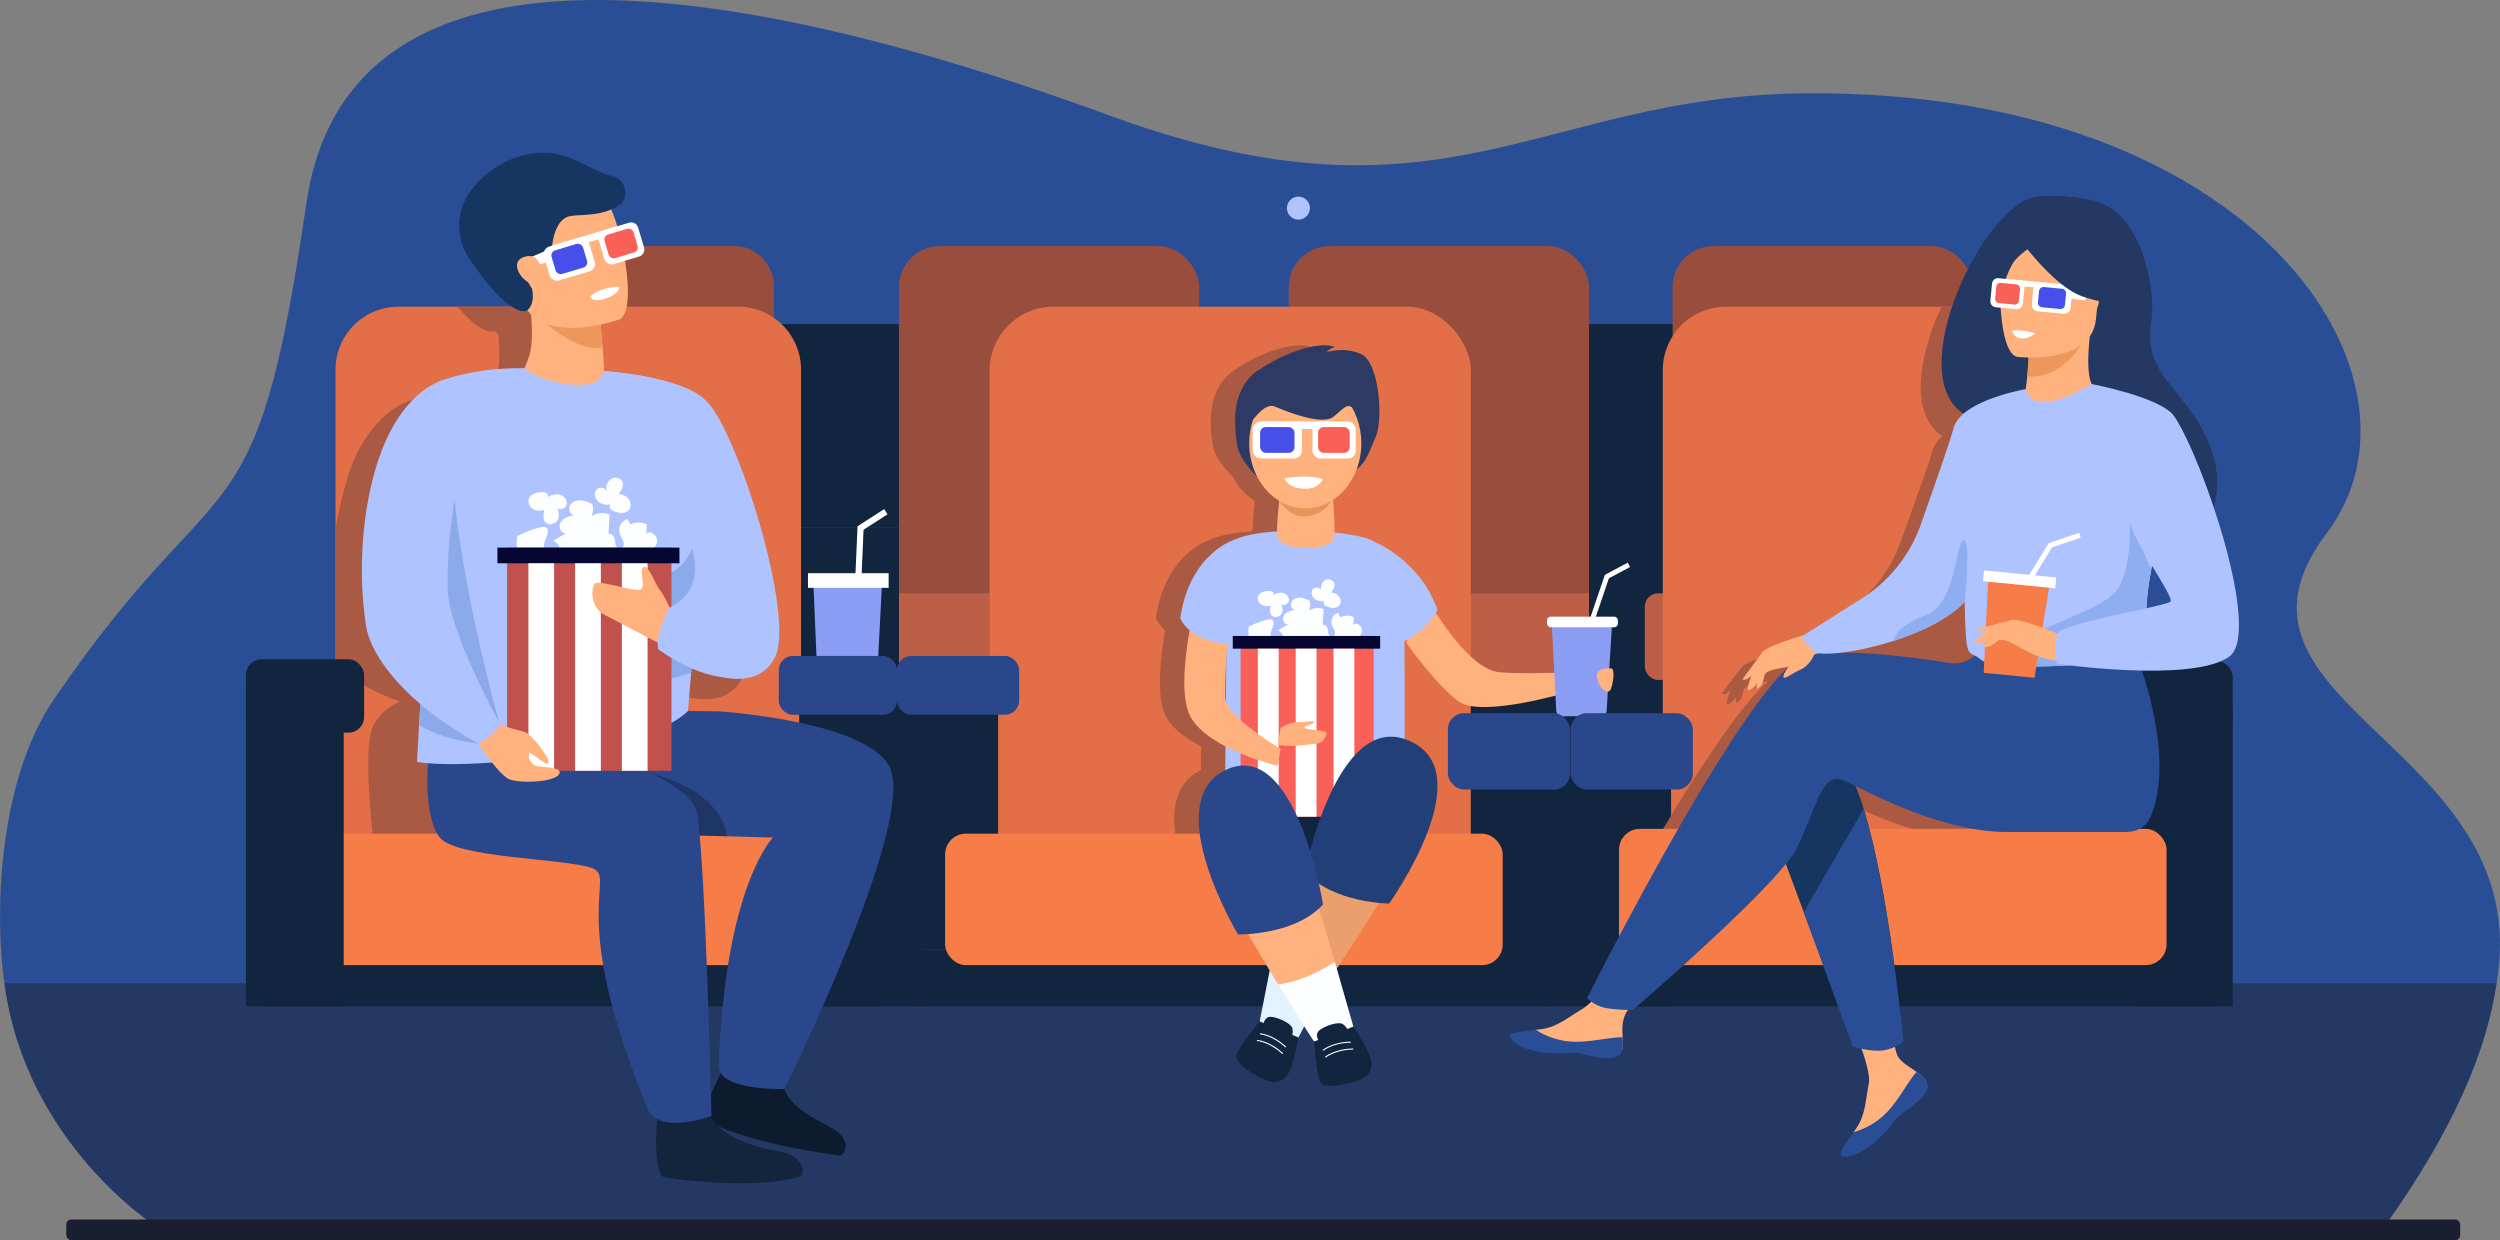 <svg xmlns="http://www.w3.org/2000/svg" viewBox="0 0 2567.78 1273.77"><rect x="0" y="0" width="2567.78" height="1273.77" fill="#808080" stroke="none"/><defs><style>.cls-1{fill:#2a4e96;}.cls-2{fill:#12253f;}.cls-3{fill:#994d3c;}.cls-4{fill:#bc5f46;}.cls-5{fill:#233862;}.cls-6{fill:#191e30;}.cls-7{fill:#e26f47;}.cls-8{fill:#f77d48;}.cls-9{fill:#fff;}.cls-10{fill:#8c9df4;}.cls-11{fill:#2b478b;}.cls-12{fill:#aa5943;}.cls-13{fill:#ffb27d;}.cls-14{fill:#163560;}.cls-15{fill:#ed975d;}.cls-16{fill:#aec3ff;}.cls-17{fill:#8faef2;}.cls-18{fill:#474fea;}.cls-19{fill:#f96058;}.cls-20{fill:#0c1b2d;}.cls-21{opacity:0.5;}.cls-22{fill:#13243d;}.cls-23{fill:#8caaea;}.cls-24{fill:#fdfeff;}.cls-25{fill:#c1514c;}.cls-26{fill:#060633;}.cls-27{fill:#2c3a64;}.cls-28{fill:#e8945b;}.cls-29{fill:#ea9f6c;}.cls-30{fill:#e3f2ff;}.cls-31{fill:#233f77;}</style></defs><title>Illustration watch</title><g id="Layer_2" data-name="Layer 2"><g id="_Layer_" data-name="&lt;Layer&gt;"><path class="cls-1" d="M2564.23,1010c-9.81,56.81-43.9,124.28-114.71,206.49H159.71S25.81,1145.57,4.59,1010C-5,948.53-4.36,805.91,55.25,718.47,229.4,463,262,571.87,314.54,209.54c43.3-298.36,446.11-229.9,825.76-90.67,342.15,125.48,440.23-20.29,712.33-23,466.21-4.57,656.53,294.23,537.18,451.72C2255.62,724.74,2606.48,765.55,2564.23,1010Z"/><rect class="cls-2" x="430.84" y="332.8" width="1599.97" height="208.88"/><rect class="cls-2" x="618.97" y="668.48" width="1271.42" height="118.12"/><rect class="cls-3" x="923.33" y="252.73" width="308.39" height="420.56" rx="42.15" ry="42.15"/><rect class="cls-2" x="1216.99" y="529.74" width="78.3" height="41.58" rx="9.59" ry="9.59" transform="translate(2512.28 1101.06) rotate(180)"/><rect class="cls-2" x="1230.49" y="557.06" width="52.54" height="130.76" transform="translate(2513.53 1244.88) rotate(180)"/><rect class="cls-2" x="876.21" y="687.82" width="406.82" height="38.41"/><rect class="cls-4" x="894.79" y="609.42" width="357.34" height="88.97" rx="13.66" ry="13.66"/><rect class="cls-3" x="532.55" y="252.73" width="262.31" height="420.56" rx="38.87" ry="38.87"/><rect class="cls-2" x="475.32" y="529.74" width="75.47" height="41.58" rx="9.41" ry="9.41"/><rect class="cls-2" x="487.13" y="557.06" width="50.64" height="130.76"/><rect class="cls-2" x="813.82" y="541.68" width="109.51" height="146.14" transform="translate(1737.14 1229.5) rotate(180)"/><rect class="cls-2" x="487.13" y="687.82" width="392.14" height="38.41"/><rect class="cls-4" x="505.05" y="609.42" width="289.82" height="88.97" rx="12.3" ry="12.3"/><rect class="cls-3" x="1323.72" y="252.73" width="308.39" height="420.56" rx="42.15" ry="42.15"/><rect class="cls-2" x="1264.35" y="529.74" width="78.3" height="41.58" rx="9.59" ry="9.59"/><rect class="cls-2" x="1276.61" y="557.06" width="52.54" height="130.76"/><rect class="cls-2" x="1276.61" y="687.82" width="406.82" height="38.41"/><rect class="cls-4" x="1295.19" y="609.42" width="357.34" height="88.97" rx="13.66" ry="13.66"/><rect class="cls-3" x="1717.93" y="252.73" width="308.39" height="420.56" rx="42.15" ry="42.15"/><rect class="cls-2" x="1632.12" y="520.1" width="108.36" height="167.72"/><rect class="cls-2" x="2011.59" y="529.74" width="78.3" height="41.58" rx="9.59" ry="9.59" transform="translate(4101.47 1101.06) rotate(180)"/><rect class="cls-2" x="2025.09" y="557.06" width="52.54" height="130.76" transform="translate(4102.73 1244.88) rotate(180)"/><rect class="cls-2" x="1670.81" y="687.82" width="406.82" height="38.41"/><rect class="cls-4" x="1689.39" y="609.42" width="357.34" height="88.97" rx="13.66" ry="13.66"/><path class="cls-5" d="M2564.23,1010c-9.81,68.58-43.9,150-114.71,249.27H159.71S25.81,1173.66,4.59,1010Z"/><rect class="cls-6" x="68.11" y="1252.58" width="2458.77" height="21.19" rx="5.02" ry="5.02"/><rect class="cls-7" x="1016.45" y="314.96" width="494.29" height="638.26" rx="65.74" ry="65.74"/><rect class="cls-2" x="940.93" y="728.64" width="84.21" height="246.62"/><rect class="cls-2" x="1510.74" y="728.98" width="84.21" height="266.07" transform="translate(3105.68 1724.04) rotate(180)"/><rect class="cls-2" x="940.93" y="975.27" width="652.05" height="58.3"/><rect class="cls-8" x="970.72" y="856.29" width="572.73" height="135.03" rx="21.3" ry="21.3"/><polygon class="cls-9" points="884.65 597.53 878.32 597.25 880.78 540.55 908.14 522.91 911.58 528.24 886.97 544.1 884.65 597.53"/><polygon class="cls-10" points="840.97 729.76 899.19 729.76 906.06 596.15 835.34 596.15 840.97 729.76"/><rect class="cls-9" x="829.88" y="588.74" width="82.85" height="15.02" transform="translate(1742.61 1192.5) rotate(180)"/><path class="cls-7" d="M822.75,379.61V888.56a64.66,64.66,0,0,1-64.66,64.66H409.29a64.65,64.65,0,0,1-64.66-64.66V379.61A64.67,64.67,0,0,1,409.29,315h348.8A64.67,64.67,0,0,1,822.75,379.61Z"/><rect class="cls-2" x="820.84" y="723.29" width="128.35" height="310.27" transform="translate(1770.03 1756.86) rotate(180)"/><rect class="cls-11" x="799.91" y="673.73" width="121.39" height="60.39" rx="14.39" ry="14.39" transform="translate(1721.2 1407.85) rotate(180)"/><rect class="cls-2" x="271.59" y="975.27" width="630.71" height="58.3"/><rect class="cls-8" x="300.4" y="856.29" width="553.99" height="135.03" rx="20.95" ry="20.95"/><path class="cls-7" d="M2193.21,380.1v508a65.15,65.15,0,0,1-65.15,65.14H1773a65.1,65.1,0,0,1-65.14-65.14v-508A65.15,65.15,0,0,1,1773,315h355.1a65.13,65.13,0,0,1,65.15,65.15Z"/><rect class="cls-2" x="1586.16" y="735.36" width="130.2" height="298.2"/><rect class="cls-2" x="2170.02" y="678.96" width="123.24" height="75.03" rx="16.16" ry="16.16" transform="translate(4463.27 1432.94) rotate(180)"/><rect class="cls-2" x="2191.27" y="728.26" width="101.98" height="305.3" transform="translate(4484.53 1761.82) rotate(180)"/><rect class="cls-2" x="1633.67" y="975.27" width="640.3" height="58.3"/><path class="cls-12" d="M2193.21,703.85V639.48c8.15-1.89,13.7-3.41,14.73-4.41,1.95-1.88-5.54-14.15-14.73-28.9V397.8c-5.68-11.53-8-24.47-5.09-43A65.15,65.15,0,0,0,2128.06,315h-133.8c-24,51.2-33.29,111.11,1,133-5,4.12-8.63,8.82-10.12,14.12-3.76,13.36-19,56-33.75,96.29a144.56,144.56,0,0,1-60.54,73.55L1831,668.59c-15.22,4.44-39,12-42.41,17.08l-20.38,26.79s2.16,1.26,5.45-.61a23.69,23.69,0,0,0,3.64-2.81c-2.19,5.76-3.69,10.88-3.53,13.27.25,3.41,4.71-.83,9.46-6l-.13,5.71a10.36,10.36,0,0,0,4.51-3.64c1.14-1.46,2.47-6.27,3.51-10.73.71-.74,1.35-1.38,1.9-1.86,3.32-3,15.34-4.72,21.24-5.65l1.21-.22-.5.72c-28.07,25.27-69.1,87.69-107.18,151.48v35.93a65.18,65.18,0,0,0,50.62,63.51c21.66-20.18,41.74-40.05,54.37-55.16l18.38,48,3.32,8.82h83.19c-6.32-38.2-14.69-79.78-25-111.76-2.65-8.26-5.43-15.86-8.36-22.62,30.61,14.48,95.69,45.67,155.32,45.67,29.56,0,120.56.06,120.56.06s2.23,0,2.24,0c13.75-.22,21.82-6.73,25.87-16.9a104.72,104.72,0,0,0,4.87-15.82c5.11-22.46,3.92-47.52,0-71.09a371.6,371.6,0,0,0-14.59-57C2183.48,703.88,2188.37,703.9,2193.21,703.85Zm0-97.68c-1.39-2.22-2.8-4.47-4.23-6.78-.28,1.31-.54,2.58-.78,3.82a254.25,254.25,0,0,0-5,38.49c3.62-.78,7-1.53,10-2.22,8.15-1.89,13.7-3.41,14.73-4.41C2209.89,633.19,2202.4,620.92,2193.21,606.17Zm-196.69,29.14c-16.41,16.91-44.63,30-72.6,38.74a306.56,306.56,0,0,1-54,11.86c29.61,0,69.93,3.63,110.8,10.35a31.43,31.43,0,0,0,26-7.52C1999,685,1997.57,686.84,1996.52,635.31ZM1846.3,686.37a15,15,0,0,0-3.27,1c1.89-.25,3.89-.46,6-.65C1848,686.63,1847.13,686.52,1846.3,686.37Z"/><rect class="cls-8" x="1662.91" y="851.32" width="562.41" height="140" rx="21.49" ry="21.49"/><path class="cls-13" d="M1666.34,1078c-2.38,11.88-102.87-18.65-88.61-20.3,1.8-.2,3.6-.42,5.4-.64,16.11-2,27.9-12.42,42.53-21,13.86-8.08,34.54-41,34.54-41l36.91,2.92s-19.37,29.42-26.86,42.21c-4.41,7.52-4.18,17.47-3.63,25.15C1666.91,1069.52,1667.18,1073.79,1666.34,1078Z"/><path class="cls-1" d="M1628.13,1083.24c-18.92-4.62-14.42.88-41.34-2.1s-35.06-13-35.88-17c-.74-3.55,12.56-4.8,26.82-6.45l.14.28a75.91,75.91,0,0,0,38.54,12c18.26.44,37.6-4.79,50.21-4.59.29,4.18.56,8.45-.28,12.63C1664,1089.85,1647,1087.87,1628.13,1083.24Z"/><path class="cls-13" d="M1977.86,1109.55c7.33,9.64-82,64.81-73.84,53,1-1.48,2.06-3,3.09-4.47,9.14-13.42,9.15-29.14,12.42-45.75,3.11-15.74-22.6-73.59-22.6-73.59l41.29-5.2s5.4,34.94,10,49c2.73,8.28,14.2,13.74,20.33,18.41C1971.9,1103.54,1975.28,1106.15,1977.86,1109.55Z"/><path class="cls-1" d="M1956.53,1141.7c-16,11.12-8.88,11.39-28.92,29.6s-33,17.69-36.5,15.66c-3.15-1.8,4.71-12.6,12.91-24.39l.3.08a75.82,75.82,0,0,0,34.48-21c12.41-13.4,21.28-31.36,29.78-40.68,3.32,2.55,6.7,5.16,9.28,8.56C1985.19,1119.19,1972.51,1130.57,1956.53,1141.7Z"/><path class="cls-14" d="M1814.91,835.36l37.72,101.49,49.23,132.5s13.36,1.29,26.16-2.39c11.78-3.4,25.3-12.31,25.3-12.31s-13.68-142.28-39.18-224c-6.53-21-13.86-37.92-21.94-47.46C1852.66,736.51,1814.91,835.36,1814.91,835.36Z"/><path class="cls-1" d="M1853.26,674.2c22.26-7.18,84.93-4,148.91,6.8A30.8,30.8,0,0,0,2034,665.87h0l152.9-11.94s50.45,111.89,22.83,183.18c-4.06,10.48-12.12,17.2-25.88,17.42h-2.23s-91,0-120.55,0c-76,0-160.93-52.27-171.91-54.47-18-3.59-25.16,32.36-43.13,70.1s-169,167.16-169,167.16-23.2.23-32.79-3.37c-10.3-3.86-14.08-8.89-14.08-8.89S1797.54,692.17,1853.26,674.2Z"/><path class="cls-5" d="M2024.63,429.16c45.35,42.51,137,130,137.67,129.78,0,0,35.56,24.86,61.66,15.73,43.5-15.21,80.4-76.61,27-151.17-26.65-37.19-49-50.28-41-96.78,4.32-25.23-8.66-115.43-66.72-122.2-4.86-.57-34.08-6.59-55.6-1.46C2032.75,216.12,1948.41,397.75,2024.63,429.16Z"/><path class="cls-13" d="M2075.16,415.72c-.27.09,23.64,15.71,43.13,12.42,18.33-3.08,37.73-27,37.48-27.07-7.4-2.26-14-10.91-9.33-55.52l-3.48.33-58.58,5.62s-.51,18.21-2.17,35.24C2080.81,401.05,2078.59,414.52,2075.16,415.72Z"/><path class="cls-15" d="M2084.38,351.5s-.51,18.21-2.17,35.24c32.23,2.32,52.16-25.31,60.75-40.86Z"/><path class="cls-13" d="M2072,366.55s75.92,8.87,80.72-38.5,17.83-78.12-30.45-85.79-59.53,9.45-65,24.87S2052.4,363,2072,366.55Z"/><path class="cls-5" d="M2096.68,246.68s-19.6,11.19-27.43,21.2c-7.55,9.66-15.62,35.32-14.46,46.62,0,0-12.34-53.88,7.43-73.48C2083.19,220.23,2096.68,246.68,2096.68,246.68Z"/><path class="cls-16" d="M2016.78,541.4c2.29,153.36.63,121.31,17.4,135.87,4,3.5,15.41,5.59,30.37,6.58,47,3.12,129.69-4.63,132.83-13.32,10.85-30.07,3.19-39.41,12.24-85.45,1-4.9,2.11-10.2,3.48-16,7.55-31.62,14.89-42.38-11.88-93.18-24.27-46-50.49-82.77-52.76-81.43-64.05,38-67.84,5.2-67.84,5.2S2015.66,466.59,2016.78,541.4Z"/><path class="cls-1" d="M1852.63,936.85l50.35,138s18.09,5.89,31.27,4c13.42-1.95,20.78-9.28,20.78-9.28s-15.39-157.2-40.89-238.87Z"/><path class="cls-17" d="M2064.55,683.85c47,3.12,129.69-4.63,132.83-13.32,10.85-30.07,3.19-39.41,12.24-85.45l-22-50.22s3.12,57.47-17.85,76.18-85.88,36.11-96.08,51.74C2068.72,670.28,2065.49,677.8,2064.55,683.85Z"/><path class="cls-13" d="M1865.33,648.78s-50.12,13.54-55.28,21.32-15.24,31.56-14.81,37.77,14.11-12.28,19.24-17c3.32-3.06,15.34-4.86,21.25-5.82,14.9-2.42,22.08-9.24,27.67-12.63a15.11,15.11,0,0,1,8.29-1.85Z"/><path class="cls-13" d="M1814.43,683.73s-3,17.06-5.37,20.12-4.5,3.75-4.5,3.75l.35-14.73Z"/><path class="cls-13" d="M1810.05,670.1l-20.38,27.61s2.16,1.29,5.45-.63,10.15-9.47,10.15-9.47Z"/><path class="cls-13" d="M1863.4,672.41s-4.65,11.28-13.93,15.32-16.08,10.12-17.57,7.93,7-13.67,7-13.67Z"/><path class="cls-16" d="M2080.62,399.7l-24.46,81.95s-15.94,112.58-31.42,128.06a64.45,64.45,0,0,1-6.78,8.46c-16.42,17.43-44.64,30.9-72.61,39.94-35.32,11.4-70.24,15.72-80.43,12-3.69-1.35-14.76-16.15-14.76-16.15l62.15-39.3a148.28,148.28,0,0,0,60.54-75.84c14.72-41.56,30-85.5,33.75-99.28C2014.34,411.15,2080.62,399.7,2080.62,399.7Z"/><path class="cls-9" d="M2092.93,319.76l26.56,2.52a6.66,6.66,0,0,0,7.24-6l1.58-16.6a6.66,6.66,0,0,0-6-7.24l-26.56-2.53a6.68,6.68,0,0,0-7.25,6l-1.57,16.59A6.66,6.66,0,0,0,2092.93,319.76Z"/><path class="cls-9" d="M2049.84,315.59l21.26,2a6.12,6.12,0,0,0,6.64-5.49l1.68-17.71a6.11,6.11,0,0,0-5.49-6.64l-21.26-2a6.12,6.12,0,0,0-6.64,5.49L2044.35,309A6.11,6.11,0,0,0,2049.84,315.59Z"/><polygon class="cls-9" points="2065.07 292.9 2122.45 298.35 2121.53 292.37 2065.65 286.84 2065.07 292.9"/><polygon class="cls-9" points="2149.31 304.75 2126.8 294.82 2124.87 306.56 2147.06 309.22 2149.31 304.75"/><path class="cls-18" d="M2097.38,315.62l18.51,1.75a4.63,4.63,0,0,0,5.05-4.17l1.1-11.56a4.65,4.65,0,0,0-4.18-5.05l-18.5-1.76a4.65,4.65,0,0,0-5.05,4.17l-1.1,11.57A4.65,4.65,0,0,0,2097.38,315.62Z"/><path class="cls-19" d="M2053.18,311.34l15.72,1.49a4.36,4.36,0,0,0,4.74-3.91l1.15-12.14a4.34,4.34,0,0,0-3.91-4.73l-15.73-1.5a4.36,4.36,0,0,0-4.73,3.92l-1.16,12.13A4.37,4.37,0,0,0,2053.18,311.34Z"/><polygon class="cls-9" points="2085.69 598.02 2081.27 595.31 2104.21 557.92 2135.45 547.3 2137.12 552.21 2107.65 562.22 2085.69 598.02"/><polygon class="cls-8" points="2037.49 691.02 2089.65 696.18 2105.59 597.93 2042.24 591.66 2037.49 691.02"/><rect class="cls-9" x="2037.16" y="589.34" width="74.57" height="11.17" transform="translate(4080.2 1391.32) rotate(-174.35)"/><path class="cls-13" d="M2140.18,311.49s2.53-10.67,10.25-8.42,6.6,12.92-1.12,16.57S2140.18,311.49,2140.18,311.49Z"/><path class="cls-5" d="M2070.29,240.23s36.66,52.49,67.8,63.91,45.85,4.25,45.85,4.25a128.85,128.85,0,0,1-19.75-48.59,23.17,23.17,0,0,0-15.15-18C2126.72,234,2083.68,222.09,2070.29,240.23Z"/><path class="cls-13" d="M2060.72,651.12s-14,12.08-18,13-6.26.08-6.26.08l10.21-12Z"/><path class="cls-13" d="M2066.27,636.88,2030.8,646s.92,2.52,4.94,3.14,14.78-1,14.78-1Z"/><path class="cls-13" d="M2126.39,656.43s-50.62-22.52-60.12-19.55-33.88,15.88-37.7,21.32,20-.68,27.38-1.14c4.82-.3,16,6.3,21.53,9.48,23.33,13.4,39.53,12.21,39.53,12.21Z"/><path class="cls-16" d="M2148.46,394.5s71.63,13.45,84.9,33.3c28.95,43.31,90.58,222.78,56.06,246.85-38.86,27.1-176.89,7.09-176.89,7.09s-4.59-21.47,1.8-31.86,110.24-27.16,115-32-47.35-74.1-41.79-87.37C2205.36,488.07,2148.46,394.5,2148.46,394.5Z"/><path class="cls-17" d="M2018,618.17c-16.42,17.43-44.64,30.9-72.61,39.94-.16-7.39,11.08-18.54,33.14-26.62,30.72-11.23,30.33-76,38.28-76.84S2018,618.17,2018,618.17Z"/><path class="cls-12" d="M762.4,696.42c-12.28,23.76-36.88,24-55.92,19.68-10.12-1.23-20.39-4.64-29.67-8.71-.11,1.52-.24,3-.35,4.45-.47,5.92-.91,11.31-1.31,16.08,13.39,5.71,24.67,14.78,31,27.44,6.74,13.44,6.16,52.33,1.93,100.93H382.62c-5.27-53-6.59-96.13.59-110.42,6.14-12.23,16.12-20.48,28-25.37-31.46-10.1-54.91-26.83-66.55-38.76v-139c5.77-31.84,13.76-61.85,23.48-80,8.59-16,17.78-27.22,26.31-35a77.21,77.21,0,0,1,22.47-14.66s29.35-13.1,78-13.94c3.33-.06,6.73-.1,10.16-.13v0c4.25-9.62,10.19-19.31,6.85-55.16a39.71,39.71,0,0,1-3.79-4.26l-.16.15c-.86.69-12.16,5.7-38.07-24.78H611.32c.74,17.1-1.48,30.94-9.09,34.21a158.22,158.22,0,0,1-18.68,5.09c.29,4.38.86,12.32,1.9,23.29.08.84.79,10.68,1.43,19.49a17.39,17.39,0,0,1-.3,4.85c13.62,1.12,34.87,3.52,55.49,8.52,19.48,4.48,35.58,10.52,45.61,18.53a8.22,8.22,0,0,1,1.07,1.06c1,.75,1.89,1.52,2.76,2.31C722.94,460.77,784.13,654.4,762.4,696.42Z"/><path class="cls-20" d="M746.29,1091.05s-28.75,50.93-19.91,60.22c0,0,35.16,21.94,135.08,35.43,7.1,1,14.28-16.16-6.61-27.87s-54.77-25.2-50.72-56.56S746.29,1091.05,746.29,1091.05Z"/><polygon class="cls-11" points="705.31 827.88 450.35 845.9 450.35 724.97 705.31 724.97 705.31 827.88"/><path class="cls-11" d="M805.65,1118.53s-68.41,2.2-67.47-24.25c6.62-185,55.71-234,55.71-234l-47.23-1.33h0l-43.72-1.21L620,855.41l15.75-47.1,7.06-21.16,19.26-57.64,76.7,1.16s150.37,9.59,174.85,56.86C942.4,843.14,805.65,1118.53,805.65,1118.53Z"/><g class="cls-21"><path class="cls-2" d="M746.66,858.94l-43.73-1.21s-51-28.22-67.2-49.42c-7.35-9.56-30.42-17.58-15.75-21,3.9-.92,43.25,6,49.24,7.49C744.8,813.71,746.66,858.94,746.66,858.94Z"/></g><path class="cls-22" d="M674.85,1149s-4.7,54.42,6.81,60.09c0,0,85.81,14.25,139.18-.29,7.81-2.13,4.28-22.15-19.36-25.92s-68.31-15-75.34-45.82S674.85,1149,674.85,1149Z"/><path class="cls-11" d="M716.3,837.26c-6.94-43.83-132.6-71.9-173.23-82-9.12-2.26-14.66-3.44-14.66-3.44l-76.68-25.48c-17.17,43.46-17.12,112.59,0,133.92s129,21.37,156.11,31.32S580.22,934,665.5,1139.18c11.29,27.19,65.26,6.94,65.26,6.94S724.79,890.91,716.3,837.26Z"/><path class="cls-16" d="M605.42,380s88.13,2.89,119.55,31.35,92.62,222.1,70.9,264.11S714,685.93,714,685.93l-23.46-48.1-3.28-145.54Z"/><path class="cls-16" d="M711,677c-.37,4.91-.74,9.58-1.09,13.94-1.91,24-3.33,39.28-3.33,39.28s-26.55,31.25-135.08,46c-106.65,14.5-143.18,6.32-143.18,6.32l2.13-37.73,11-195.09,8.89-157.55s29.34-13.09,78-13.94c68.35-1.17,161,4.39,192.78,29.79C741.08,424,718,585.31,711,677Z"/><path class="cls-13" d="M620.35,376.12C621,385,615,393,606.56,394.35c-35.5,5.81-68.65-14.85-68-16.26,4.72-10.66,11.52-21.4,5.41-67.79-.08-.61,4.35.25,11,1.89,19.92,4.89,59.95,16.67,61.72,17.2h.07s.49,9.75,2.14,27.24C619,357.47,619.7,367.3,620.35,376.12Z"/><path class="cls-15" d="M618.91,356.63c-29.73,7.07-74.1-38.46-74.1-38.46a46.62,46.62,0,0,1,10.17-6c19.92,4.89,59.95,16.67,61.72,17.2h.07S617.26,339.14,618.91,356.63Z"/><path class="cls-13" d="M635.69,328.25a168.71,168.71,0,0,1-31.14,7.26C579,339,545.49,336.93,535,306.05c-17.76-52-40.44-83.12,11.81-104.34,28-11.36,45.86-12,58-7.63,10.56,3.74,16.79,11.22,21.5,18.61C636.41,228.6,656.82,319.16,635.69,328.25Z"/><path class="cls-14" d="M630.23,181.31c11.8,2.87,17.11,21.46,5.87,29.19C616,224.36,591.35,218.92,582.28,223c-13,5.77-15.32,27.57-15.56,34.49s-1.76,11-19.41,6.84a13.67,13.67,0,0,0-9.77,1.69c-7,4.76,6,25.87,8.84,30.43,0,0,4.06,15.08-5,22.42-1.09.87-18.79,8.61-61.45-56.67-6.7-10.24-13.1-33.33-2.75-55.55s42.33-49.75,80.71-49.75C588.31,156.84,605.25,175.24,630.23,181.31Z"/><path class="cls-9" d="M636.09,294.71s1.09,6.72-14.55,12.09c0,0-13.13,4.51-15.53-2.39C606,304.41,616.44,294.48,636.09,294.71Z"/><path class="cls-9" d="M605.42,278.72,574.48,288a8.08,8.08,0,0,1-10-5.41l-5.77-19.33a8.07,8.07,0,0,1,5.4-10L595,244a8.06,8.06,0,0,1,10,5.41l5.78,19.33A8.06,8.06,0,0,1,605.42,278.72Z"/><path class="cls-9" d="M656.44,263.48l-26.26,7.85a7.56,7.56,0,0,1-9.39-5.07L614.73,246a7.57,7.57,0,0,1,5.06-9.39l26.26-7.84a7.57,7.57,0,0,1,9.39,5.06l6.07,20.31A7.57,7.57,0,0,1,656.44,263.48Z"/><rect class="cls-9" x="565.67" y="242.48" width="69.77" height="7.38" transform="translate(-45.34 182.23) rotate(-16.64)"/><path class="cls-18" d="M599.16,274.86l-21.57,6.44a5.62,5.62,0,0,1-7-3.77l-4-13.47a5.62,5.62,0,0,1,3.77-7l21.56-6.44a5.63,5.63,0,0,1,7,3.77l4,13.47A5.63,5.63,0,0,1,599.16,274.86Z"/><path class="cls-19" d="M651.27,259.29l-19.42,5.8a5.39,5.39,0,0,1-6.69-3.62L621,247.56a5.4,5.4,0,0,1,3.62-6.69l19.41-5.8a5.4,5.4,0,0,1,6.7,3.61l4.15,13.91A5.4,5.4,0,0,1,651.27,259.29Z"/><path class="cls-23" d="M512.79,742.17l-21.54,21.72c-26.13-3.47-46-10.13-60.79-19.08l11-195.09c13.93-21.63,25.44-35.8,25.44-35.8C478,619.42,512.79,742.17,512.79,742.17Z"/><path class="cls-23" d="M711,677c-.37,4.91-.74,9.57-1.09,13.94L656.7,707V637.59l22.78,24.35Z"/><path class="cls-9" d="M558.78,258.36,536,268s-.77.63-.5,4.23a30.38,30.38,0,0,0,1.18,4.75l24-7.31V258.36Z"/><path class="cls-13" d="M555.89,274.63c-.56-.56-3.56-16.05-18.35-10.46s-1.5,25.25,9.17,27.31S555.89,274.63,555.89,274.63Z"/><path class="cls-23" d="M687.62,623.7s37.32-13.18,23.09-60.69c0,0-8.33,30.31-45,30.35S687.62,623.7,687.62,623.7Z"/><path class="cls-24" d="M663.73,538.46a18.55,18.55,0,0,0-16.19.26c-1.08-1.85-2.14-3.73-3.19-5.58a12.28,12.28,0,0,0-7.9,14.85c.95,3,3,5.54,3.89,8.56s-.43,7.12-3.56,7.52c-3.73,0-4.81-5-5.15-8.73s-3.35-8.51-6.58-6.66c.35-6.75.67-13.5,1-20.24a20.39,20.39,0,0,0-18.71,2,17.42,17.42,0,0,0,1.18-12.54c-3.85-1.84-7.8-3.71-12-4s-8.92,1.36-11,5.09-.22,9.4,4,10.22c-5.17,1.18-10.88,2.73-13.71,7.24s.52,12.29,5.69,11.1l-13.06,7.66a13,13,0,0,1,6.79,9.25,11.92,11.92,0,0,0-14.68,6.64,22.48,22.48,0,0,1-.09-17.38c1.77-4.25,4.12-10.56-.17-12.27a7.07,7.07,0,0,0-4.05,0,91,91,0,0,0-24.88,9.34c-4,18,11,35.92,28.65,41s36.65.41,53.79-6.25,37.26-11.86,53.6-20.31c17.66-9.12-.52-24.47-4.05-16.09.21-1,1.85-10.15.45-10.82Z"/><polygon class="cls-25" points="689.67 562.46 520.83 562.46 520.83 791.7 689.67 791.7 689.67 562.46 689.67 562.46"/><path class="cls-24" d="M563.8,511.77c0-.73.09-1.47.13-2.2,3.9-1.79,8.49-2.59,12.46-.95s6.81,6.26,5.45,10.31-7.65,5.71-10.19,2.28c2.6,3.91,3.45,9.3,1,13.29s-8.71,5.47-12.08,2.22-2.52-8.56-1.48-13c-3.91,1.3-8.41,1.21-11.86-1s-5.46-6.83-4-10.65c1.94-4.9,8.07-6.4,13.3-6.64,2.81-.11,6.69,1.06,6.26,3.84l1,2.54Z"/><path class="cls-24" d="M626.52,516.45c-.33.65-.67,1.29-1,2-4.27.13-8.81-.95-11.81-4s-3.82-8.43-1-11.64,9.27-2.26,10.28,1.9c-.88-4.62.48-9.9,4.31-12.62s10.16-1.61,12,2.72-1.06,8.84-3.75,12.55c4.1.34,8.21,2.2,10.52,5.58s2.33,8.43-.56,11.34c-3.69,3.76-9.92,2.74-14.83.89-2.63-1-5.74-3.58-4.25-6l.09-2.72Z"/><rect class="cls-26" x="510.93" y="562.46" width="186.93" height="16.1"/><rect class="cls-9" x="542.74" y="578.56" width="26.39" height="213.14"/><rect class="cls-9" x="590.74" y="578.56" width="26.39" height="213.14"/><rect class="cls-9" x="638.74" y="578.56" width="26.39" height="213.14"/><path class="cls-13" d="M483.21,751.69s25.21,40.19,38.43,48c9,5.35,49.75,4.38,53.12-5.54,2.35-7-21.62-5.88-25-7.78-6.31-3.49-8.05-10.63-6.84-13.19s20.45,16.52,20.53,9.74-16.82-26.32-21.56-29.62-24-5.23-29.06-11.16S483.21,751.69,483.21,751.69Z"/><path class="cls-16" d="M461.82,389s-33.1,2.13-60.24,52.85-36.26,134.36-25.52,201.66c3.26,20.39,25.31,69.52,115.18,120.37,0,0,25.58-14.68,21.54-21.71,0,0-52.55-94.29-53-137.82-.53-56.1,6.87-83.45,9.62-111.78S461.82,389,461.82,389Z"/><path class="cls-13" d="M690.92,653a24.89,24.89,0,0,0,.39-21.2c-3.84-8.63-9.47-20.63-13-25-5.71-7.18-12.45-27.5-17.29-24.25s1.78,17.73-2.26,22.46-44.8-10.76-48.23-5.2-4.16,24.09,10.29,31.63S671,657.89,679.48,662C684,664.1,688,658.75,690.92,653Z"/><path class="cls-16" d="M687.62,623.7s-14.36,27.23-11.74,43c0,0,49.36,37.11,84.64,27.3s-27.71-70.33-27.71-70.33Z"/><path class="cls-12" d="M1449.66,629.43c1.14-1.69,1.73-2.74,1.73-2.74-17.13-50.63-63.75-69.72-63.75-69.72-5.72-4.36-21.94-8-41.9-10,.1-8.57-.74-22.77-1.5-33.68,10.67-7.11,19.19-18.06,24.15-31.23,10.46-7.83,13.82-20.66,19.25-32.56,8.53-18.72,3.82-77.52-14.45-85.74s-35.66-1.89-35.66-1.89c2.25-3.74,8.55-5.43,8.55-5.43-14.29-6.18-49.74,3.93-79.17,24.35a0,0,0,0,1,0,0c-16.3,11.3-21.82,29.1-23.06,45.27a129.17,129.17,0,0,0,1.94,31.73c2.61,15,20.27,31.69,20.27,31.69h0a62.42,62.42,0,0,0,22.76,25c-1,9.67-2.27,23-2.27,31.25-17.46,1.14-33.2,3.84-43.38,8.49-3.28,1-46.19,15.5-56,80.47,0,0,1.8,6.08,9.68,12.59-5.54,31.3-9.54,71.44,1.49,90.05,7.07,11.95,20.74,21.7,35.3,29.29l-.24,24.41c-24.74,12.11-29.82,37.63-26.24,65.24h233.42c14.93-38.7,19.82-81.55-21.48-96.74l-1.41-.48c0-31.57,0-72.7-.2-100.74.86-.38,1.7-.79,2.53-1.2l-.5,3.26S1465.48,654,1449.66,629.43Zm-215.58,91a13.31,13.31,0,0,1-.69-3.49c-.37-8.4.26-24.46,1.11-40Z"/><path class="cls-27" d="M1412.7,449.49c-8.54,18.73-11.92,39.76-46,40s-75.59,0-75.59,0-17.66-16.64-20.28-31.69a129.26,129.26,0,0,1-1.93-31.73c1.23-16.17,6.75-34,23-45.27a0,0,0,0,0,0,0c29.44-20.42,64.88-30.53,79.17-24.35,0,0-6.3,1.69-8.55,5.43,0,0,17.4-6.34,35.66,1.89S1421.24,430.77,1412.7,449.49Z"/><path class="cls-2" d="M1281.76,743.29s-32.25,79.46-39.46,127.86c-1.74,11.75,9.23,9.13,17,9.13H1418c8.71,0,40.66-9.87,39.55-23.25-3.93-47.13-23.78-90.65-36.19-109.29C1402.82,720,1281.76,743.29,1281.76,743.29Z"/><path class="cls-16" d="M1259.91,641.67s-24.72-65.87,3.37-84.7,132.85-12.63,149.42,0,28.09,56.4,29.21,71,.81,125.85.81,164c0,0-72.91,47.33-184.31,4.22Z"/><path class="cls-13" d="M1315.27,502.47s-5.59,44.65-2.93,50.38c6.21,13.4,51.49,13.11,57.74,1.33,2.43-4.57-1.94-56.13-1.94-56.13Z"/><path class="cls-28" d="M1313.71,513.76s9.19,16.57,25.32,16.68c22.93.16,31-20.68,31-20.68Z"/><ellipse class="cls-13" cx="1340.65" cy="455.38" rx="57.6" ry="66.76"/><rect class="cls-9" x="1286.6" y="432.89" width="50.67" height="37.99" rx="8.43" ry="8.43"/><rect class="cls-9" x="1348.01" y="432.89" width="44.49" height="37.99" rx="7.9" ry="7.9"/><rect class="cls-9" x="1297.19" y="432.89" width="73.06" height="7.72"/><rect class="cls-18" x="1294.28" y="438.65" width="35.31" height="26.47" rx="5.87" ry="5.87"/><rect class="cls-19" x="1353.82" y="438.65" width="32.49" height="26.47" rx="5.63" ry="5.63"/><path class="cls-9" d="M1319.83,491.22c-1.37.23,3.16,10.75,20.89,10.77,14.68,0,17.87-9.88,17.87-9.88S1346.1,486.84,1319.83,491.22Z"/><path class="cls-24" d="M1389.94,633.77a15.07,15.07,0,0,0-13.11.21c-.87-1.5-1.73-3-2.58-4.52a9.94,9.94,0,0,0-6.39,12c.76,2.43,2.46,4.49,3.14,6.93s-.35,5.76-2.88,6.1c-3,0-3.9-4.07-4.17-7.07s-2.71-6.9-5.33-5.4c.28-5.46.54-10.93.82-16.39a16.53,16.53,0,0,0-15.16,1.65,14.09,14.09,0,0,0,1-10.16c-3.13-1.48-6.32-3-9.76-3.23s-7.23,1.1-8.91,4.12-.17,7.62,3.21,8.28c-4.19,1-8.81,2.22-11.1,5.87s.42,9.95,4.61,9l-10.58,6.2a10.52,10.52,0,0,1,5.5,7.49,9.66,9.66,0,0,0-11.89,5.37,18.21,18.21,0,0,1-.07-14.07c1.43-3.44,3.33-8.55-.14-9.93a5.73,5.73,0,0,0-3.28,0,73.52,73.52,0,0,0-20.15,7.56c-3.21,14.55,8.9,29.09,23.2,33.24s29.68.34,43.56-5.06,30.17-9.6,43.41-16.45c14.3-7.38-.42-19.81-3.28-13,.17-.8,1.5-8.22.36-8.77Z"/><polygon class="cls-19" points="1410.95 653.21 1274.22 653.21 1274.22 838.86 1410.95 838.86 1410.95 653.21 1410.95 653.21"/><path class="cls-24" d="M1309,612.16c0-.59.07-1.19.1-1.78,3.16-1.45,6.88-2.1,10.09-.77s5.52,5.06,4.42,8.35-6.2,4.62-8.26,1.85c2.12,3.16,2.8,7.52.79,10.75s-7.06,4.44-9.78,1.8-2-6.93-1.2-10.55a11.34,11.34,0,0,1-9.61-.82c-2.79-1.79-4.41-5.53-3.19-8.62,1.57-4,6.53-5.19,10.77-5.38,2.27-.09,5.41.86,5.06,3.11l.81,2.06Z"/><path class="cls-24" d="M1359.81,616l-.81,1.59c-3.45.1-7.14-.77-9.56-3.23s-3.09-6.83-.81-9.43,7.51-1.83,8.33,1.54c-.72-3.74.38-8,3.49-10.22s8.23-1.31,9.71,2.2-.86,7.16-3,10.16a11.38,11.38,0,0,1,8.52,4.53c1.87,2.74,1.89,6.82-.45,9.18-3,3-8,2.22-12,.71-2.13-.78-4.65-2.89-3.44-4.83l.07-2.2Z"/><rect class="cls-26" x="1266.2" y="653.21" width="151.38" height="13.04"/><rect class="cls-9" x="1291.97" y="666.25" width="21.37" height="172.61"/><rect class="cls-9" x="1330.84" y="666.25" width="21.37" height="172.61"/><rect class="cls-9" x="1369.71" y="666.25" width="21.37" height="172.61"/><path class="cls-29" d="M1305.73,1024.14s61.17-225.48,99.07-242.35,64,10.92,60,49.19-119.29,204.85-119.29,204.85Z"/><path class="cls-30" d="M1307.21,981.25a144.36,144.36,0,0,0,58.28,22.84l-42,81.17-29.66-36.2Z"/><path class="cls-2" d="M1293.79,1049.06s-19,23.16-23.41,32.86,15.67,21,28.54,27,22.28,1,27.09-12.26,7.61-31.09,7.61-31.09Z"/><path class="cls-2" d="M1297.37,1053.43s.79-9.81,8.56-9,20.3,6.85,21.5,11.86-1.25,10.48-1.25,10.48Z"/><path class="cls-24" d="M1320.23,1075.87c-13.21-12.42-26.07-13.5-26.2-13.5l.08-1.13c.13,0,13.39,1.12,26.89,13.81Z"/><path class="cls-24" d="M1317.18,1082.67c-13.19-12.4-26.08-13.49-26.2-13.5l.08-1.12c.13,0,13.39,1.12,26.89,13.8Z"/><path class="cls-31" d="M1340.39,895s32.16-161.76,103.77-135.43c81.73,30.05-17.39,168.46-17.39,168.46S1368.63,927.73,1340.39,895Z"/><path class="cls-13" d="M1389.89,1059.16s-55-227.06-92.44-245-64.23,9.17-61.33,47.53,113.67,208,113.67,208Z"/><path class="cls-11" d="M1358.76,929.12c.54,0-28-173-100-138.21-68.69,33.2,12.8,168.88,12.8,168.88S1329.63,961.08,1358.76,929.12Z"/><path class="cls-13" d="M1231.27,604.59s-27.33,99.9-7.87,132.76,89,49.25,89,49.25l2.88-17.45s-56-32.79-56.84-52.27,3.7-80.36,3.7-80.36Z"/><path class="cls-13" d="M1454.72,594.92s42.2,84.07,80.44,94.62c12.87,3.55,74.52,1.12,74.52,1.12l2.94,19.72s-90.77,27.38-114.36,10.17-53.68-60.17-53.68-60.17Z"/><path class="cls-16" d="M1268.46,554.18s-46,13-56.23,80.53c0,0,6.86,23.32,52.88,27.51Z"/><path class="cls-16" d="M1412.7,557s46.63,19.08,63.76,69.72c0,0-18.92,33-48.78,35.53l2.44-20.92Z"/><path class="cls-13" d="M1315.3,747.73s10-6.51,17.07-6,17.68-2.5,17.46,0-11.72,3.7-9.44,6,23.27,1.74,22.1,5.71c-3.73,12.66-10,9.69-22.1,11.75s-28,0-28,0Z"/><path class="cls-13" d="M1623,715.06s15-6.07,20.89-4.39,7,11.8,0,15.73-10.39,7.86-30.61,5.34Z"/><path class="cls-24" d="M1312.9,1011.3a144.33,144.33,0,0,0,58-23.5l25.31,87.84-46.43-5.88-18.84-29Z"/><path class="cls-2" d="M1349.79,1069.76s2.18,29.85,5.61,40,25.84,4.49,39.33,0,16.85-14.61,11.23-27.53-15.86-27.8-15.86-27.8Z"/><path class="cls-2" d="M1355.4,1070.47s-6.18-7.66,0-12.43,19.46-9,23.78-6.18,6.29,8.47,6.29,8.47Z"/><path class="cls-24" d="M1359.12,1079.26l-.71-.87c.1-.09,10.49-8.4,29-8.48V1071C1369.3,1071.11,1359.22,1079.17,1359.12,1079.26Z"/><path class="cls-24" d="M1361.58,1086.29l-.71-.87c.1-.08,10.49-8.39,29-8.47v1.12C1371.76,1078.15,1361.68,1086.21,1361.58,1086.29Z"/><polygon class="cls-9" points="1636.7 640.45 1631.91 638.82 1648.39 590.44 1671.89 577.92 1674.27 582.38 1652.54 593.96 1636.7 640.45"/><path class="cls-10" d="M1604.32,735.67h40a5.9,5.9,0,0,0,5.88-5.52l5.68-91.41h-62.11l4.66,91.34A5.89,5.89,0,0,0,1604.32,735.67Z"/><rect class="cls-9" x="1588.99" y="633.36" width="72.76" height="10.9" rx="3.79" ry="3.79" transform="translate(3250.74 1277.62) rotate(180)"/><path class="cls-13" d="M1654.72,686.51s-16.85-1.86-14.32,9.88,11.79,18.2,14.32,10.9S1658.91,686.55,1654.72,686.51Z"/><path class="cls-27" d="M1403,401.93s-9.46,18.82-14.58,16.2-6.68-.47-18.39,9.64-50.36-5.9-60.47-10.11-19.94,11.24-22.41,12.81c0,0-10.51-2.33-18.28-4.41,1.23-16.17,6.75-34,23-45.27a0,0,0,0,0,0,0c26.35-3.28,67.4-7.53,70.14-8.81C1366.12,370.1,1403,401.93,1403,401.93Z"/><rect class="cls-2" x="252.59" y="677.11" width="121.39" height="75.42" rx="16.08" ry="16.08"/><rect class="cls-2" x="252.59" y="707.94" width="100.45" height="325.63"/><rect class="cls-11" x="921.29" y="673.73" width="125.5" height="60.39" rx="14.63" ry="14.63"/><rect class="cls-11" x="1487.13" y="732.54" width="125.5" height="78.42" rx="16.67" ry="16.67" transform="translate(3099.75 1543.49) rotate(180)"/><rect class="cls-11" x="1613.24" y="732.54" width="125.5" height="78.42" rx="16.67" ry="16.67" transform="translate(3351.98 1543.49) rotate(180)"/><path class="cls-16" d="M1321.84,213.76a11.79,11.79,0,1,1,11.78,11.79A11.78,11.78,0,0,1,1321.84,213.76Z"/><path class="cls-9" d="M2066.7,339.68s1,6.16,8.41,7.8,15.18-5,15.18-5S2078.54,338,2066.7,339.68Z"/></g></g></svg>